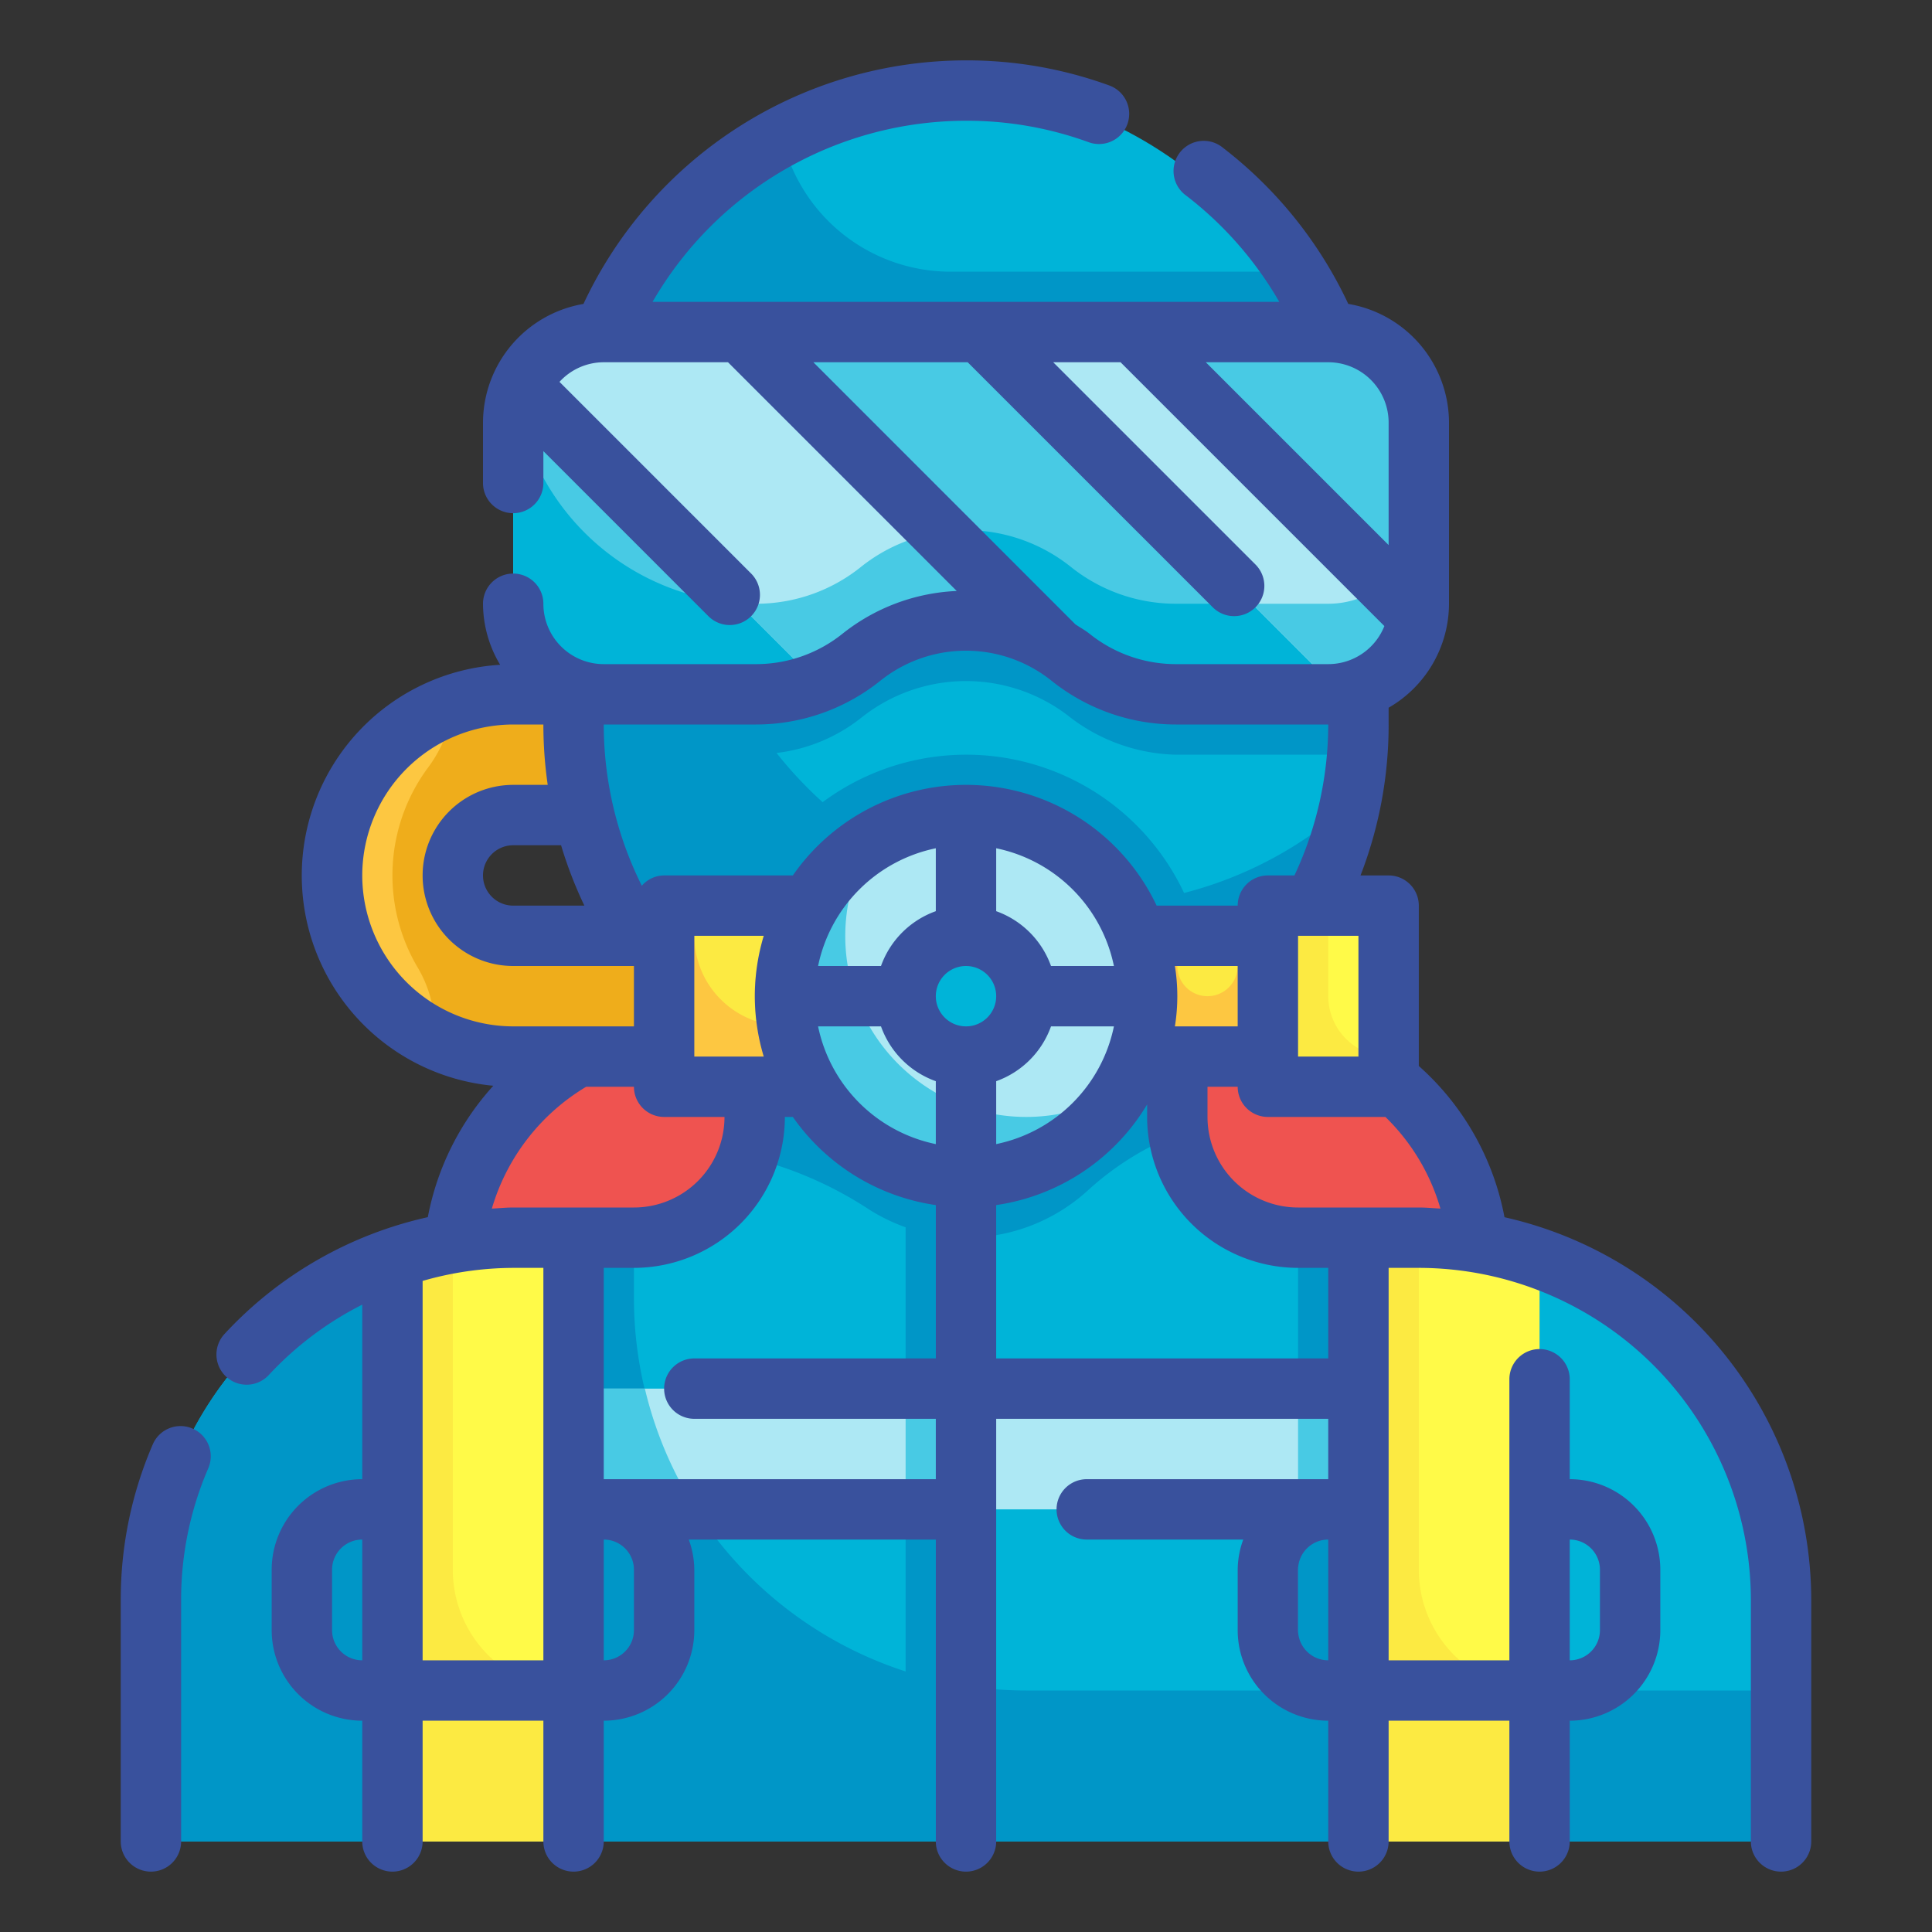 <svg id="Fill_Outline" height="512" viewBox="0 0 64 64" width="512" xmlns="http://www.w3.org/2000/svg" data-name="Fill Outline"><rect x="0" y="0" width="64" height="64" fill="#333333" stroke="none"/><g id="Color"><path d="m23 34h2a0 0 0 0 1 0 0v12a0 0 0 0 1 0 0h-10a0 0 0 0 1 0 0v-4a8 8 0 0 1 8-8z" fill="#ef5350"/><path d="m39 34h2a8 8 0 0 1 8 8v4a0 0 0 0 1 0 0h-10a0 0 0 0 1 0 0v-12a0 0 0 0 1 0 0z" fill="#ef5350"/><path d="m47 41h-4a4 4 0 0 1 -4-4v-9h-14v9a4 4 0 0 1 -4 4h-4a12 12 0 0 0 -12 12v8h54v-8a12 12 0 0 0 -12-12z" fill="#00b4d8"/><g fill="#0096c7"><path d="m49 61v-19.82a11.986 11.986 0 0 0 -2-.18h-4v20z"/><path d="m28.75 40.04a12.63 12.63 0 0 0 -3.98-1.71 3.913 3.913 0 0 0 .23-1.33v-9h14v9a3.435 3.435 0 0 0 .04.56c-.08.03-.16.07-.24.1a9.708 9.708 0 0 0 -2.77 1.78 5.984 5.984 0 0 1 -7.28.6z"/><path d="m59 56v5h-54v-8a12 12 0 0 1 12-12h4v2a13 13 0 0 0 13 13z"/></g><rect fill="#00b4d8" height="34" rx="13" width="26" x="19" y="3"/><path d="m39.224 29.581a7.976 7.976 0 0 0 -11.973-3.008 13.228 13.228 0 0 1 -1.527-1.63 5.559 5.559 0 0 0 2.8-1.162 5.564 5.564 0 0 1 6.834-.092 5.974 5.974 0 0 0 3.588 1.311h5.054a2.955 2.955 0 0 0 .958-.171c.018-.275.042-.549.042-.829v-8a12.926 12.926 0 0 0 -2.057-7h-11.443a5.727 5.727 0 0 1 -5.6-4.476 12.994 12.994 0 0 0 -6.9 11.476v8a13 13 0 0 0 25.738 2.608 13.011 13.011 0 0 1 -5.514 2.973z" fill="#0096c7"/><path d="m37 31h5v4h-5z" fill="#fcea42"/><path d="m41 31v1a1 1 0 0 1 -2 0v-1h-2v4h5v-4z" fill="#fdc741"/><path d="m22 30h6v6h-6z" fill="#fcea42"/><path d="m25.812 30a5.95 5.95 0 0 0 -.812 3 6.057 6.057 0 0 0 .065.836 2.989 2.989 0 0 1 -2.065-2.836v-1h-1v6h6v-6z" fill="#fdc741"/><circle cx="32" cy="33" fill="#ade8f4" r="6"/><circle cx="32" cy="33" fill="#00b4d8" r="2"/><path d="m15 29a2 2 0 0 1 2-2h2.362a13.015 13.015 0 0 1 -.362-3v-1h-2a6 6 0 0 0 0 12h5v-4h-5a2 2 0 0 1 -2-2z" fill="#fdc741"/><path d="m42 30h4v6h-4z" fill="#fffa48"/><path d="m15 29a2 2 0 0 1 2-2h2.362a13.015 13.015 0 0 1 -.362-3v-1h-2a5.974 5.974 0 0 0 -1.979.341 4.428 4.428 0 0 1 -.851 2.1 5.988 5.988 0 0 0 -.342 6.594 4.1 4.1 0 0 1 .572 2.365 5.957 5.957 0 0 0 2.6.6h5v-4h-5a2 2 0 0 1 -2-2z" fill="#efad1b"/><path d="m34 37a5.992 5.992 0 0 1 -5.119-9.119 6 6 0 1 0 8.238 8.238 5.968 5.968 0 0 1 -3.119.881z" fill="#48cae4"/><path d="m46 35v1h-4v-6h2v3a2.006 2.006 0 0 0 2 2z" fill="#fcea42"/><path d="m51 41.69v19.31h-6v-20h2a11.8 11.8 0 0 1 4 .69z" fill="#fffa48"/><path d="m19 41v20h-6v-19.31a11.8 11.8 0 0 1 4-.69z" fill="#fffa48"/><path d="m44 23h-5.048a5.566 5.566 0 0 1 -3.476-1.219 5.564 5.564 0 0 0 -6.952 0 5.563 5.563 0 0 1 -3.476 1.219h-5.048a3 3 0 0 1 -3-3v-6a3 3 0 0 1 3-3h24a3 3 0 0 1 3 3v6a3 3 0 0 1 -3 3z" fill="#48cae4"/><path d="m44 20h-5.048a5.566 5.566 0 0 1 -3.476-1.219 5.564 5.564 0 0 0 -6.952 0 5.566 5.566 0 0 1 -3.476 1.219 8.044 8.044 0 0 1 -7.937-6.767 2.985 2.985 0 0 0 -.111.767v6a3 3 0 0 0 3 3h5.048a5.566 5.566 0 0 0 3.476-1.219 5.564 5.564 0 0 1 6.952 0 5.566 5.566 0 0 0 3.476 1.219h5.048a3 3 0 0 0 3-3v-3a3 3 0 0 1 -3 3z" fill="#00b4d8"/><path d="m34.94 21.41a5.483 5.483 0 0 0 -2.94-.85 5.591 5.591 0 0 0 -3.48 1.22 5.451 5.451 0 0 1 -1.44.83l-9.82-9.82a2.974 2.974 0 0 1 2.74-1.79h4.53z" fill="#ade8f4"/><path d="m46.96 20.43a2.97 2.97 0 0 1 -2.53 2.53l-11.96-11.96h5.06z" fill="#ade8f4"/><path d="m34.94 21.41a5.483 5.483 0 0 0 -2.94-.85 5.591 5.591 0 0 0 -3.48 1.22 5.451 5.451 0 0 1 -1.44.83l-2.63-2.63c.2.01.4.02.6.02a5.538 5.538 0 0 0 3.47-1.22 5.523 5.523 0 0 1 2.64-1.15z" fill="#48cae4"/><path d="m46.96 20.43a2.97 2.97 0 0 1 -2.53 2.53l-2.96-2.96h2.53a2.976 2.976 0 0 0 1.87-.66z" fill="#48cae4"/><path d="m51 56v5h-6v-20h2v11a4 4 0 0 0 4 4z" fill="#fcea42"/><path d="m19 56v5h-6v-19.31a11.082 11.082 0 0 1 2-.52v10.83a4 4 0 0 0 4 4z" fill="#fcea42"/><path d="m30 40h2v19h-2z" fill="#0096c7"/><path d="m19 46h26v4h-26z" fill="#ade8f4"/><g fill="#48cae4"><path d="m43 46h2v4h-2z"/><path d="m21.362 46h-2.362v4h4.057a12.9 12.9 0 0 1 -1.695-4z"/><path d="m30 46h2v4h-2z"/></g></g><g id="Outline_copy" fill="#39519d" data-name="Outline copy"><path d="m6.376 47.322a1 1 0 0 0 -1.314.522 12.937 12.937 0 0 0 -1.062 5.156v8a1 1 0 0 0 2 0v-8a10.947 10.947 0 0 1 .9-4.363 1 1 0 0 0 -.524-1.315z"/><path d="m49.838 40.322a8.9 8.9 0 0 0 -2.838-5.01v-5.312a1 1 0 0 0 -1-1h-.931a13.811 13.811 0 0 0 .931-5v-.556a3.987 3.987 0 0 0 2-3.444v-6a4 4 0 0 0 -3.337-3.933 14.017 14.017 0 0 0 -4.145-5.167 1 1 0 1 0 -1.218 1.584 12.007 12.007 0 0 1 3.078 3.516h-20.761a12 12 0 0 1 10.383-6 11.788 11.788 0 0 1 4.058.709 1 1 0 1 0 .685-1.879 13.788 13.788 0 0 0 -4.743-.83 14 14 0 0 0 -12.672 8.068 4 4 0 0 0 -3.328 3.932v2a1 1 0 0 0 2 0v-1.056l5.455 5.456a1 1 0 1 0 1.414-1.414l-6.335-6.336a1.989 1.989 0 0 1 1.466-.65h4.116l7.577 7.577a6.528 6.528 0 0 0 -3.793 1.423 4.576 4.576 0 0 1 -2.851 1h-5.049a2 2 0 0 1 -2-2 1 1 0 0 0 -2 0 3.959 3.959 0 0 0 .568 2.022 6.994 6.994 0 0 0 -.227 13.945 8.961 8.961 0 0 0 -2.169 4.353 13.02 13.02 0 0 0 -6.738 3.873 1 1 0 0 0 1.472 1.354 10.964 10.964 0 0 1 3.094-2.329v5.782a3 3 0 0 0 -3 3v2a3 3 0 0 0 3 3v4a1 1 0 0 0 2 0v-4h4v4a1 1 0 0 0 2 0v-4a3 3 0 0 0 3-3v-2a2.966 2.966 0 0 0 -.184-1h8.184v10a1 1 0 0 0 2 0v-14h11v2h-8a1 1 0 0 0 0 2h5.184a2.966 2.966 0 0 0 -.184 1v2a3 3 0 0 0 3 3v4a1 1 0 0 0 2 0v-4h4v4a1 1 0 0 0 2 0v-4a3 3 0 0 0 3-3v-2a3 3 0 0 0 -3-3v-3.31a1 1 0 0 0 -2 0v9.31h-4v-13h1a11.013 11.013 0 0 1 11 11v8a1 1 0 0 0 2 0v-8a13.016 13.016 0 0 0 -10.162-12.678zm2.162 10.678a1 1 0 0 1 1 1v2a1 1 0 0 1 -1 1zm-9-20h2v4h-2zm3-17v4.056l-6.056-6.056h4.056a2 2 0 0 1 2 2zm-13.944-2 8.119 8.118a1 1 0 1 0 1.414-1.418l-6.7-6.7h2.231l8.739 8.739a2 2 0 0 1 -1.859 1.261h-5.048a4.573 4.573 0 0 1 -2.852-1c-.152-.121-.316-.211-.475-.317l-8.681-8.683zm-7.008 12a6.584 6.584 0 0 0 4.1-1.438 4.537 4.537 0 0 1 5.7 0 6.593 6.593 0 0 0 4.104 1.438h5.048a11.82 11.82 0 0 1 -1.12 5h-.88a1 1 0 0 0 -1 1h-2.685a6.984 6.984 0 0 0 -12.051-1h-4.264a.984.984 0 0 0 -.739.341 11.961 11.961 0 0 1 -1.261-5.341zm15.952 10h-2.08a6.29 6.29 0 0 0 0-2h2.08zm-18 1v-4h2.3a6.927 6.927 0 0 0 0 4zm13.9-3h-2.084a3 3 0 0 0 -1.816-1.816v-2.084a5.016 5.016 0 0 1 3.9 3.9zm-4.9 2a1 1 0 1 1 1-1 1 1 0 0 1 -1 1zm-1-3.816a3 3 0 0 0 -1.816 1.816h-2.084a5.016 5.016 0 0 1 3.9-3.9zm-1.816 3.816a3 3 0 0 0 1.816 1.816v2.084a5.016 5.016 0 0 1 -3.9-3.9zm3.816 1.816a3 3 0 0 0 1.816-1.816h2.084a5.016 5.016 0 0 1 -3.9 3.9zm-13.642-5.816h-2.358a1 1 0 0 1 0-2h1.586a13.9 13.9 0 0 0 .772 2zm-7.358-1a5.006 5.006 0 0 1 5-5h1a14.014 14.014 0 0 0 .144 2h-1.144a3 3 0 0 0 0 6h4v2h-4a5.006 5.006 0 0 1 -5-5zm7.418 7h1.582a1 1 0 0 0 1 1h2a3 3 0 0 1 -3 3h-4c-.237 0-.471.024-.707.037a7 7 0 0 1 3.125-4.037zm-8.418 18v-2a1 1 0 0 1 1-1v4a1 1 0 0 1 -1-1zm3 1v-12.568a10.949 10.949 0 0 1 3-.432h1v13zm7-3v2a1 1 0 0 1 -1 1v-4a1 1 0 0 1 1 1zm10-3h-11v-7h1a5.006 5.006 0 0 0 5-5h.264a7 7 0 0 0 4.736 2.92v5.08h-8a1 1 0 0 0 0 2h8zm12 5v-2a1 1 0 0 1 1-1v4a1 1 0 0 1 -1-1zm1-9h-11v-5.08a7.005 7.005 0 0 0 5-3.333v.413a5.006 5.006 0 0 0 5 5h1zm-1-5a3 3 0 0 1 -3-3v-1h1a1 1 0 0 0 1 1h3.893a6.916 6.916 0 0 1 1.823 3.036c-.239-.013-.474-.036-.716-.036z"/></g></svg>